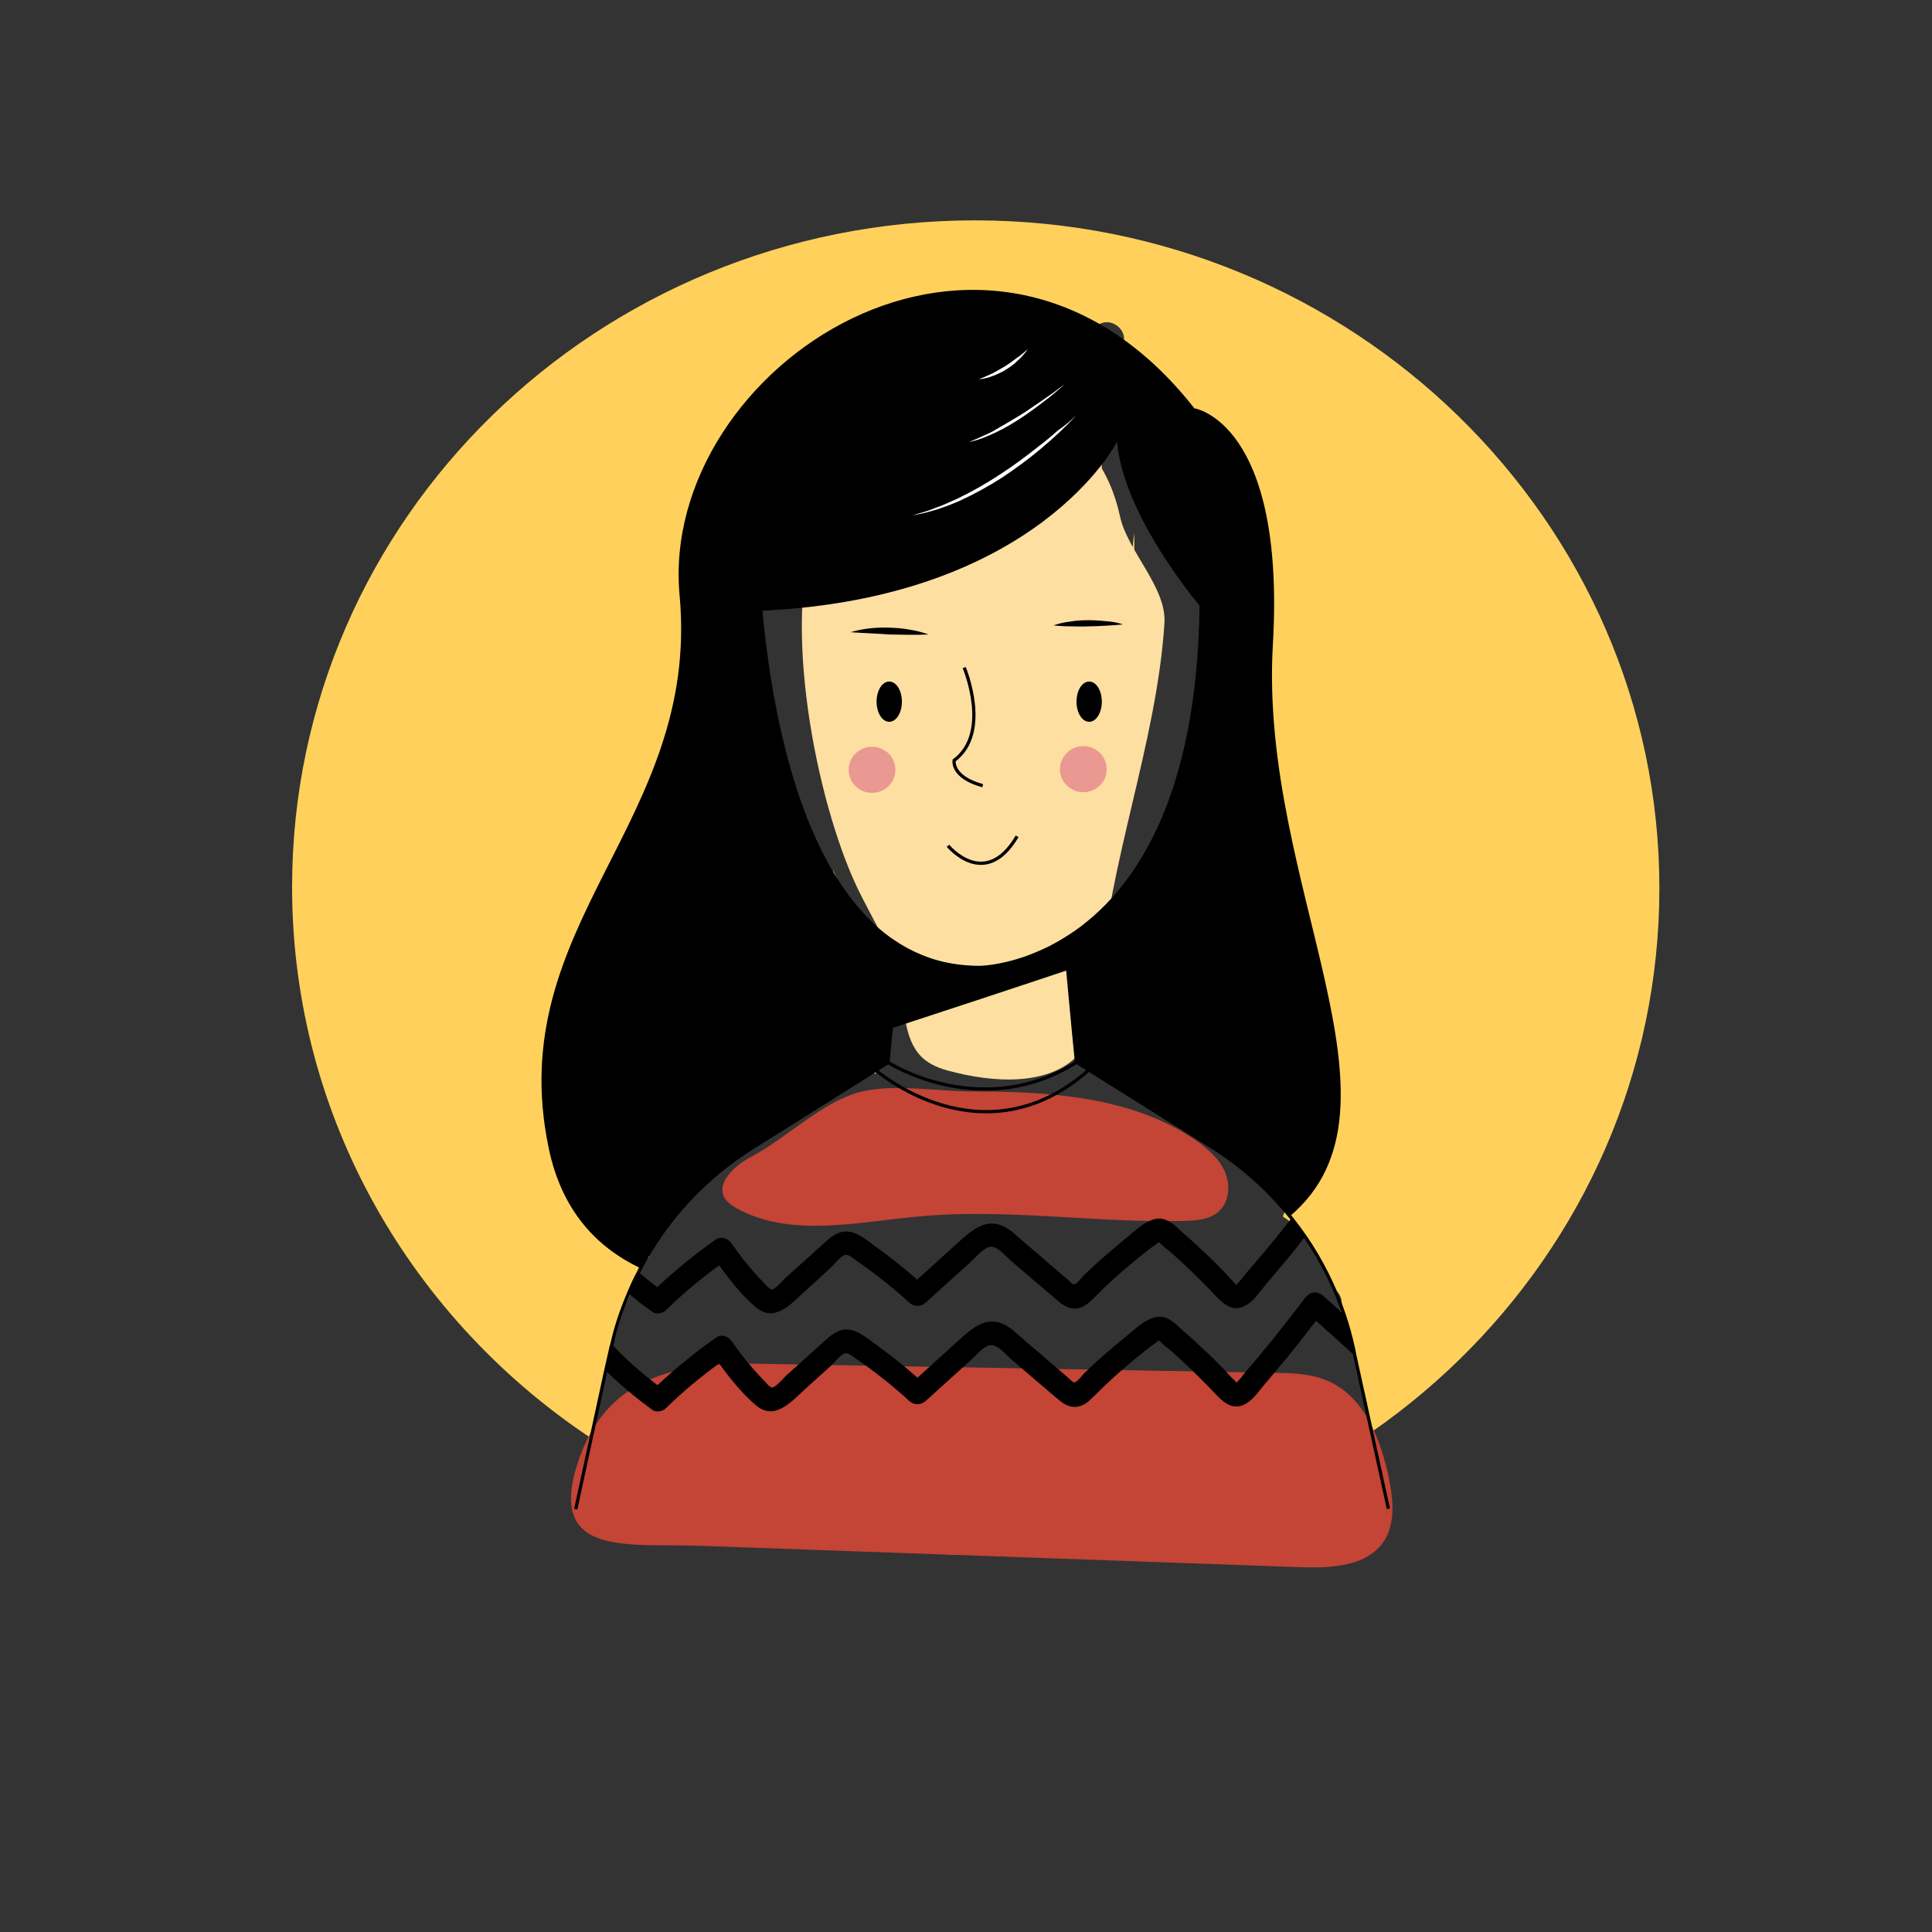 <?xml version="1.0" encoding="utf-8"?>
<!-- Generator: Adobe Illustrator 25.4.1, SVG Export Plug-In . SVG Version: 6.00 Build 0)  -->
<svg version="1.1" id="Layer_1" xmlns="http://www.w3.org/2000/svg" xmlns:xlink="http://www.w3.org/1999/xlink" x="0px" y="0px"
	 viewBox="0 0 595.3 595.3" style="enable-background:new 0 0 595.3 595.3;" xml:space="preserve">
<rect x="0" y="0" width="595.3" height="595.3" fill="#333333" stroke="none"/>
<style type="text/css">
	.st0{fill:#FFD15C;}
	.st1{fill:#FDDFA1;}
	.st2{fill:#C44436;}
	.st3{fill:none;stroke:#000000;stroke-miterlimit:10;}
	.st4{fill:#FFFFFF;}
	.st5{fill:#EA9892;stroke:#EA9892;stroke-miterlimit:10;}
	.st6{fill:#187077;}
</style>
<path class="st0" d="M300.4,67.9C184.2,67.9,90,159.8,90,273.3c0,71.2,37.2,134,93.6,170.8c-0.4-0.7-0.6-1.5-0.6-2.4
	c0.3-5.1,1.4-10,2.9-14.8c-0.2-0.8-0.3-1.7-0.1-2.7c0.9-3.8,2.1-7.5,3.4-11.2c1.4-4.9,2.7-9.6,5-14.2c0.4-0.8,1-1.3,1.7-1.7
	c0-0.2,0-0.3,0-0.5c0.3-3.3,1.4-6,3.5-8.6c0.2-0.3,0.5-0.5,0.7-0.8c-2.5-3.2,0.1-9.3,5-8c9.1-15.3,23.3-26.8,38.5-36.4
	c-1.7-3.1-0.3-7.8,4.1-7.4c2.6,0.2,5.1,0.3,7.7,0.4c3.1-1.8,6.2-3.5,9.3-5.1c1.6-0.9,3.5-0.7,5,0.2c0.1-0.1,0.2-0.3,0.3-0.4
	c-4.8-1.1-4.8-8.3-0.2-9.6c-2.7-2.5-1.5-8.6,3.4-8.9c7.7-0.6,15.2,3.1,19.1,9.9c0.7,1.2,0.8,2.4,0.6,3.5c3.1,0.7,6.3,1,9.6,0.5
	c11.2-1.7,21.4-7.6,31.9-11.6c5.3-2,7.9,5.2,4.4,8.5c0.4,0.4,0.7,0.8,1,1.4c0.3,0.8,0.6,1.5,0.8,2.2c2.7-2.2,7.3-2.1,8.3,2.1
	c0.1,0.5,0.2,1.1,0.3,1.6c2.8-3.2,9.6-2.6,9.1,2.8c-0.2,2.4-0.7,4.6-1.1,7c2.6-0.9,5.5,0.3,6.4,3.3c0.5,1.7,0.5,3.4,0.3,5.1
	c1.6-1.5,3.3-3.1,5-4.6c2.7-2.3,7.5-1.7,8.4,2.2c0.5,2.1,0.6,4.3,0.7,6.5c3.2-1.7,6.8,0.7,7.3,4.4c0.1,1.1,0.2,2.1,0.2,3.1
	c0.6-0.5,1.3-1,2-1.2c2.8-0.8,5.2,1,6.1,3.5c1.2,3.3,1.8,6.7,2.2,10.2c0.1,0.8-0.1,1.6-0.5,2.3c0.1,0.2,0.3,0.4,0.5,0.5
	c0.3,0.2,0.6,0.4,0.9,0.6c6.1,5.3,11.3,13.3,14,20.9c0,0.1,0.1,0.3,0.1,0.4c2.3,1.1,3.1,4,2.4,6.2c0.3,1.5-0.2,2.9-1.3,4
	c0.2,0.8,0.4,1.6,0.5,2.4c0.3,0.3,0.6,0.6,0.9,1c1.1,1.5,2,3.2,2.8,4.9c0.9,1.6,1.7,3.3,2,5.1c0.1,0.7,0.1,1.3,0,1.9
	c1,3,2.2,5.9,2.9,9c0.2,1,0.2,1.8-0.1,2.6c0.3,1,0.7,1.9,1.1,2.9c1,2.5-1.1,5.5-3.5,6.1c-2.8,0.8-5.1-1-6.1-3.5
	c-0.3-0.8-0.6-1.6-0.9-2.4c-1.6-0.3-3-1.4-3.7-3.3c-1.1-0.1-2.3-0.5-3.2-1.4c-0.3-0.3-0.6-0.6-0.9-1c0,1.2-0.5,2.3-1.3,3
	c1.7,3.4,3.1,7,4,10.7c1.3,5.1-4.6,8-8.4,4.9c-3.3-2.8-6.1-6-8.9-9.4c-1.3-0.2-2.5-0.9-3.3-2.3c-1.2-2-2.4-4.1-3.4-6.2
	c-1.1-1.4-2.2-2.8-3.4-4.1c-1.1,0.8-2.6,1.2-4,1c-0.8,0.6-1.9,1-3,1.1c-3.6,0.2-10.3-2.2-15.5-5.7c-1.2,0.2-2.5,0-3.5-0.6
	c-0.3,0.9-0.7,1.7-1,2.6c-1.7,4.4-7.3,4.2-9.2,1.2c-1.4-0.5-2.7-1.6-3.3-3.1c-1.4,3.1-3,6.2-4.8,9.1c-2.5,4-8.9,2.3-9.4-1.7
	c-12.8,5.8-28.3,5.2-43.6,3c-1.7,3.4-3.5,6.8-5.4,10.1c-3.2,5.8-11.1,0.7-8.6-5c1-2.3,2.1-4.6,3.2-6.8c-1-0.2-2-0.4-2.9-0.5
	c-1,1.5-2,2.9-3,4.4c-3.3,4.7-10.2,1.8-9.1-3.9c0.1-0.4,0.1-0.7,0.2-1.1c-1.3-0.9-2.6-1.5-3.9-2c-1.9,2.4-3.8,4.6-6,6.6
	c-2,1.8-4.6,1.8-6.4,0.5c-1,0.5-2.1,1.1-3.1,1.5c-2.1,0.8-4.6-0.6-5.6-2.3c-1.5-2.3-2.1-5-2.2-7.8c-4,3.4-8.5,6-13,7.4
	c-1.1,0.3-2.4,0.2-3.5-0.4c-2.1,2.2-4.2,4.4-6.3,6.5c-2.8,2.7-9.1,1-8.5-3.5c0.1-0.7,0.2-1.4,0.3-2.1c0,0-0.1-0.1-0.1-0.1
	c-1.6,4.6-4,8.9-8,10.4c-0.5,0.2-1,0.2-1.5,0.2c32.6,20.2,71.2,31.9,112.6,31.9c116.2,0,210.4-92,210.4-205.4S416.6,67.9,300.4,67.9
	z M281.3,296.9c-11.1,4.4-16.9-9.7-20-17.5c-1.5-3.6-2.7-7.5-4.5-11c-1.3,0.9-3.1,1.2-4.6,0.8c-1.9,1.9-5.2,2.4-7.2,0.2
	c-16.9-18.8-19.4-43.2-25.4-66.6c-1.6-6.2,8-8.9,9.6-2.7c4.8,18.4,6.8,38.4,17.1,54.6c-0.3-1.3-0.6-2.5-0.9-3.8
	c-1.4-2.1-2.7-4.3-3.8-6.7c-8.8-18.9-10.1-40.4-9.5-60.9c0.2-6.3,9.6-6.4,10-0.5c2.9-1,6.8,0.5,6.7,4.5c-0.4,20.2,1.9,40.3,6.1,60.1
	c9.9,14.7,25.8,25.1,30,43.3C285.5,293.6,283.9,295.9,281.3,296.9z M327.8,129.4c5.4-3.5,10.4,5.1,5,8.6c-4.8,3.2-10.2,4.9-15.5,7.2
	c-5,2.1-8.8,5.1-12.5,9c-7.1,7.4-12.7,16.1-20.6,22.6c-3.9,3.2-9.3,0.2-8.4-4.9c1.6-8.6,7-16.3,13-23.2c-4.2,1.1-6.8-4.1-5.1-7.5
	c7.8-16.3,16.5-35.1,32.7-44.8c4.4-2.7,9.2,2.6,6.8,6.8c-2.3,4.3-5.3,8.1-8,12.1c-1.7,2.5-4.5,2.7-6.6,1.7c-3.8,5-7,10.6-9.9,16.3
	c6.4-3.7,12.3-8.2,18-13.1c6.8-6.7,13.7-13.3,21-19.6c4.8-4.2,11.8,2.6,7.1,7.1c-6.4,6.1-12.8,12.4-19.6,18.3c-3,3-6,6-9,9
	C320.1,133.3,324.1,131.8,327.8,129.4z M380.3,186c-0.9,7.4-2.3,14.7-4,22c1.6,17.1-6.8,36.5-12.3,51.2c-1.4,3.7-5.1,4.2-7.5,2.7
	c-2.3,5.8-5.2,11.4-9.1,16.7c-2.3,3.2-8.2,3.4-9.1-1.2c-3-14.3,5.8-26.7,11.4-39.1c3.3-7.3,4.6-15.2,5.9-23.1
	c-0.4,0.3-0.8,0.5-1.2,0.8c-4.2,2.7-9.5-2.7-6.8-6.8c0.7-1.1,1.4-2.1,2.1-3.2c-2.1-0.1-4.2-1.6-4.7-3.7c-1.6-7.6,1.5-14.9,4.5-22.1
	c-0.1-5.2,0.1-10.5,0-15.9c-0.3,2-0.5,4.1-0.6,6.1c0,1.2-0.1,2.5-0.1,3.7c-0.3,6.4-10.1,6.5-10,0c0-1.4,0.1-2.8,0.2-4.1
	c0.5-11.4,0.5-22.8,0.5-34.1c0-5.3,6.8-6.2,9.2-2.8c2.1-0.6,4.5,0.1,5.5,2.2c3.8,8.5,4.8,17.4,5.1,26.5c0.2,0,0.5-0.1,0.7-0.1
	c11-0.5,13.3,9.6,12.7,20.7C375.6,180.1,380.8,181.4,380.3,186z"/>
<g>
	<path class="st1" d="M263.9,273c4.8,10.2,11.4,19.9,13.5,31c1.5,8,1.2,17.4,7.5,22.5c2.7,2.2,6.2,3.2,9.6,4
		c14.2,3.5,32.3,3.9,40.1-8.5c3.4-5.4,3.9-12.1,4.3-18.5c2.4-37.2,17.5-74.3,19.9-111.5c0.7-11-11.4-22.2-13.7-32.9
		c-1.5-7-4.3-13.7-8.7-19.3c-24.6-31.2-73-9.1-84.9,22.9C240.7,191.9,251.5,246.6,263.9,273z"/>
	<path class="st2" d="M231.7,356.3c-5.2,2.7-11.5,8.3-8.2,13.2c0.8,1.1,2,1.9,3.1,2.6c16.8,9.5,37.5,4.4,56.8,2.7
		c27.1-2.5,54.4,2.1,81.6,1.4c3.7-0.1,7.6-0.4,10.4-2.8c3.4-2.9,3.8-8.3,2-12.4s-5.4-7.1-9-9.7c-19.8-13.5-45.2-15-69.1-15
		c-10.4,0-25-2.6-35.1,0.4C252.8,340,242.3,350.7,231.7,356.3z"/>
	<path class="st2" d="M233.5,420.2c53,0.9,106.1,1.9,159.1,2.8c5.5,0.1,11.2,0.2,16.3,2.4c11.5,4.8,16.6,18.1,19.1,30.3
		c1.3,6.5,2,13.7-1.6,19.2c-5.2,7.8-16.2,8.3-25.6,8c-61.7-2.2-123.4-4.4-185.1-6.6c-21.9-0.8-47,3.7-37.8-25.2
		C186.4,424.3,208.1,419.8,233.5,420.2z"/>
	<g>
		<g>
			<path d="M262.1,194.8c2-0.6,4-1,6-1.2c2-0.2,4-0.3,6.1-0.2c2,0.1,4,0.2,6,0.6c2,0.3,4,0.8,5.9,1.5c-2,0.1-4,0.1-6,0.1l-6-0.1
				C270.1,195.2,266.2,195.1,262.1,194.8z"/>
		</g>
		<path d="M277.9,216.2c0,3.4-1.7,6.2-3.9,6.2s-3.9-2.8-3.9-6.2c0-3.4,1.7-6.2,3.9-6.2S277.9,212.8,277.9,216.2z"/>
		<g>
			<path d="M346,192.4c-1.8,0.2-3.6,0.3-5.4,0.4s-3.5,0.2-5.3,0.2c-1.8,0.1-3.5,0-5.3,0c-1.8,0-3.6-0.1-5.4-0.3
				c1.7-0.6,3.5-1,5.3-1.2c1.8-0.3,3.6-0.4,5.4-0.4c1.8,0,3.6,0.1,5.4,0.3C342.5,191.5,344.3,191.8,346,192.4z"/>
		</g>
		<path d="M331.7,216.2c0,3.4,1.7,6.2,3.9,6.2s3.9-2.8,3.9-6.2c0-3.4-1.7-6.2-3.9-6.2S331.7,212.8,331.7,216.2z"/>
		<path class="st3" d="M297.1,205.7c0.2,0.5,8.3,20.1-3.1,28.6c0,0-1,5.1,8.8,7.8"/>
		<path class="st3" d="M292.1,260.6c0,0,11.4,13.9,21.3-2.9"/>
		<path class="st3" d="M177.4,465l9.3-42.9l1.4-6.2c0.1-0.6,0.3-1.3,0.5-1.9c1.2-5.4,3-10.6,5.1-15.5c0.9-2.2,1.9-4.4,3.1-6.6
			c0.2-0.4,0.3-0.7,0.5-1c8-15.2,19.9-28.1,34.8-37.4l35.2-22.1l6.3-4l1-10.5l2.4-25.6"/>
		<path class="st3" d="M328.1,289.4l0.9,9.5l1.7,18.2l1,10.2l41.5,26c9.3,5.8,17.4,13.1,24.2,21.4c0.2,0.2,0.3,0.4,0.5,0.6
			c1.5,1.9,2.9,3.8,4.3,5.8c5,7.3,9,15.3,11.9,23.8l0,0c1.2,3.5,2.2,7.2,3,10.9l0.3,1.6l10.4,47.5"/>
		<path class="st3" d="M370,175.4c0.1,4,0.1,7.9,0.1,11.7c0,0.1,0,0.1,0,0.2c0,0,0,0.1,0,0.1c-0.7,47.4-13.3,74.5-27.5,90
			c-4.8,5.2-9.7,9.1-14.5,12c-1.6,1-3.1,1.8-4.6,2.6c-2.5,1.2-4.8,2.2-7,3c-8.6,3.1-14.8,3.1-14.8,3.1c-2.4,0-4.8-0.2-7-0.5
			c-4.4-0.6-8.5-1.8-12.2-3.5c-1.9-0.8-3.7-1.8-5.5-2.9c-3.4-2.1-6.6-4.6-9.4-7.5c-19.2-19.1-27.4-53.2-31.1-78.1l0,0
			c-0.1-1-0.3-2-0.4-3c-0.8-5.5-1.3-10.4-1.7-14.6c0,0,0,0,0,0c-0.7-7.5-1-12.2-1.2-12.6"/>
		<path class="st3" d="M273.5,327.3c0,0,28.8,18.6,58.2,0"/>
		<path class="st3" d="M269.8,329.7c0,0,32.9,28.9,65.7,0"/>
		<path d="M329,298.9c-16.7,5.6-42.5,14.1-54.5,18l2.4-25.6c5.2,3.2,11.1,5.5,17.7,6.4c2.2,0.3,4.6,0.5,7,0.5c0,0,9.7,0,21.8-6.1
			c1.5-0.8,3.1-1.6,4.6-2.6L329,298.9z"/>
		<path d="M397.4,374.8c-6.8-8.4-14.9-15.6-24.2-21.4l-41.5-26l-1-10.2l-1.7-18.2l-0.9-9.5c4.7-2.9,9.7-6.8,14.5-12
			c14.2-15.5,26.8-42.6,27.5-90c0,0,0-0.1,0-0.1c0,0,0-0.1,0-0.2c0,0-24-28-25.9-51.1c0,0-24.3,48.3-109.9,52.1h0l0,0
			c0.4,4.1,0.9,9.1,1.7,14.6c0.1,1,0.3,2,0.4,3l0,0c3.6,24.9,11.9,59.1,31.1,78.1c2.9,2.9,6,5.4,9.4,7.5l-2.4,25.6l-1,10.5l-6.3,4
			L232,353.3c-14.8,9.3-26.8,22.2-34.8,37.4c-13.4-6.4-24.1-17.7-28.1-36.8c-14.6-69.3,46.8-100.3,40.3-170.5S304.9,45.3,368,125.8
			c0,0,28.2,4.2,24.2,72.9C387.9,272.8,437.4,341,397.4,374.8z"/>
		<path d="M397.9,375.4c-2.1,2.7-4.2,5.4-6.4,8c-1.7,2.1-3.5,4.2-5.2,6.2c-0.8,1-1.7,1.9-2.5,2.9c-0.7,0.8-2,2.8-3,3.4
			c-0.1-0.1-0.1-0.2-0.2-0.3c-0.3-0.4-0.7-0.8-1.1-1.2c-0.8-0.9-1.7-1.8-2.5-2.7c-1.9-2-3.9-4-6-5.9c-1.9-1.8-3.8-3.6-5.8-5.3
			c-1.8-1.6-3.7-3.7-5.9-4.6c-4.6-2-9.5,3.4-12.8,6c-4.3,3.5-8.5,7.2-12.5,11c-0.8,0.8-1.7,2.2-2.7,2.7c-0.2,0.1-0.3,0.2-0.4,0.2
			c0,0-0.1-0.1-0.2-0.1c-0.4-0.1-1.5-1.3-1.8-1.5c-2.3-2-4.7-4-7-6c-2-1.8-4.1-3.5-6.2-5.3c-2-1.7-4-3.8-6.4-5
			c-5.5-2.7-9.9,1.2-13.8,4.7c-4.3,3.9-8.6,7.8-12.9,11.7c-4.1-3.6-8.3-7-12.8-10.2c-2.5-1.8-5.3-4.3-8.4-4.6
			c-2.9-0.3-5,1.3-7.1,3.2c-2.7,2.4-5.4,4.9-8.1,7.3c-1.3,1.2-2.6,2.3-3.9,3.5c-1,0.9-2.8,3.2-4.1,3.7c-0.4,0.1-0.4,0.3-0.4,0.3
			c0-0.1-0.2-0.2-0.7-0.5c-0.5-0.3-1.1-1.1-1.5-1.5c-1.2-1.2-2.5-2.5-3.6-3.9c-2.4-2.7-4.6-5.6-6.6-8.5c-1-1.4-3.1-2.4-4.8-1.2
			c-6.4,4.5-12.4,9.4-18.1,14.7c-2-1.5-4-3.1-5.9-4.8c-1.1,2.1-2.1,4.3-3.1,6.6c2.4,2,4.9,4,7.5,5.8c1.2,0.9,3.2,0.5,4.2-0.5
			c5.1-5,10.6-9.6,16.4-13.8c3.3,4.6,7,9.2,11.2,12.8c5.9,5.1,11-1,15.4-5c2.7-2.4,5.4-4.9,8.1-7.4c0.9-0.9,2.8-3.3,4-3.6
			c1.1-0.3,2.4,0.9,3.4,1.6c5.8,4,11.3,8.3,16.5,13.1c1.4,1.3,3.5,1.3,5,0c4.5-4.1,9.1-8.2,13.6-12.3c1.7-1.5,3.4-3.7,5.5-4.7
			c2.5-1.2,5.2,2.3,7,3.9c4.6,3.9,9.1,7.8,13.7,11.7c1.8,1.5,3.6,3.2,6.1,3.2c2.6,0,4.3-1.6,6-3.3c3.9-4,8-7.7,12.3-11.2
			c2.1-1.7,4.2-3.5,6.5-5.1c0.4-0.2,0.8-0.6,1.2-0.9c0.1,0.1,0.2,0.2,0.4,0.4c0.9,1,2.1,1.8,3.2,2.7c4.2,3.7,8.2,7.6,12.1,11.6
			c3.1,3.2,6.4,7.7,11.3,4.7c2.3-1.4,4-4,5.7-6c2.1-2.5,4.2-5,6.3-7.5c2.1-2.5,4.1-5,6-7.6C400.8,379.2,399.4,377.3,397.9,375.4z
			 M380.9,396c0.1,0.1,0.3,0.3,0.3,0.3C381.2,396.3,381.1,396.2,380.9,396z"/>
		<path d="M417.1,415.9c-0.8-3.7-1.8-7.3-3-10.9l0,0c-2.2-2-4.4-3.9-6.5-5.8c-1.9-1.6-4.1-1.1-5.5,0.7c-3.4,4.6-6.9,9-10.5,13.5
			c-1.7,2.1-3.5,4.2-5.2,6.3c-0.8,1-1.7,1.9-2.5,2.9c-0.7,0.8-2,2.8-3,3.4c-0.1-0.1-0.1-0.2-0.2-0.3c-0.3-0.4-0.7-0.8-1.1-1.1
			c-0.8-0.9-1.7-1.8-2.5-2.7c-1.9-2-3.9-4-6-5.9c-1.9-1.8-3.8-3.6-5.8-5.3c-1.8-1.5-3.7-3.7-5.9-4.6c-4.6-1.9-9.5,3.4-12.8,6
			c-4.3,3.5-8.5,7.1-12.5,11c-0.8,0.8-1.7,2.2-2.7,2.7c-0.2,0.1-0.3,0.2-0.4,0.2c0,0-0.1-0.1-0.2-0.1c-0.4-0.1-1.5-1.3-1.8-1.5
			c-2.3-2-4.7-4-7-6c-2-1.8-4.1-3.5-6.2-5.3c-2-1.7-4-3.8-6.4-5c-5.5-2.7-9.9,1.2-13.8,4.7c-4.3,3.9-8.6,7.8-12.9,11.7
			c-4.1-3.6-8.3-7-12.8-10.2c-2.5-1.8-5.3-4.3-8.4-4.6c-2.9-0.3-5,1.3-7.1,3.2c-2.7,2.4-5.4,4.9-8.1,7.3c-1.3,1.2-2.6,2.3-3.9,3.5
			c-1,0.9-2.8,3.2-4.1,3.7c-0.4,0.1-0.4,0.3-0.4,0.3c0-0.1-0.2-0.2-0.7-0.5c-0.5-0.3-1.1-1.1-1.5-1.5c-1.2-1.3-2.5-2.6-3.6-3.9
			c-2.4-2.7-4.6-5.6-6.6-8.5c-1-1.4-3.1-2.4-4.8-1.2c-6.4,4.5-12.4,9.4-18.1,14.7c-5-3.8-9.8-8-14.1-12.6c-0.2,0.6-0.3,1.3-0.5,1.9
			l-1.4,6.2c4.5,4.4,9.3,8.4,14.4,12.1c1.2,0.9,3.2,0.5,4.2-0.5c5.1-5,10.6-9.6,16.4-13.8c3.3,4.6,7,9.2,11.2,12.8
			c5.9,5.1,11-1,15.4-5c2.7-2.4,5.4-4.9,8.1-7.3c0.9-0.9,2.8-3.3,4-3.6c1.1-0.3,2.4,0.9,3.4,1.6c5.8,4,11.3,8.3,16.5,13.1
			c1.4,1.3,3.5,1.3,5,0c4.5-4.1,9.1-8.2,13.6-12.3c1.7-1.5,3.4-3.7,5.5-4.7c2.5-1.2,5.2,2.3,7,3.9c4.6,3.9,9.1,7.8,13.7,11.7
			c1.8,1.5,3.6,3.2,6.1,3.2c2.6,0,4.3-1.6,6-3.3c3.9-3.9,8-7.7,12.3-11.2c2.1-1.7,4.2-3.5,6.5-5.1c0.4-0.3,0.8-0.6,1.2-0.9l0.4,0.4
			c0.9,1,2.1,1.8,3.2,2.7c4.2,3.7,8.2,7.6,12.1,11.6c3.1,3.2,6.4,7.7,11.3,4.7c2.3-1.4,4-4,5.7-6c2.1-2.5,4.2-5,6.3-7.5
			c3.2-3.9,6.3-7.9,9.4-11.9c4,3.5,8,7.1,11.9,10.7L417.1,415.9z M380.9,425.9C381.2,426.1,381.5,426.7,380.9,425.9L380.9,425.9z"/>
	</g>
	<g>
		<g>
			<path class="st4" d="M331.7,127.9c-3.4,3.7-7.1,7.1-10.9,10.3c-3.8,3.2-7.9,6.2-12.1,9c-4.2,2.7-8.6,5.1-13.2,7.2
				c-4.6,2-9.4,3.6-14.4,4.4c2.4-0.7,4.8-1.3,7.1-2.3c2.4-0.8,4.6-1.9,6.9-2.9c4.5-2.2,8.8-4.6,13-7.4c4.2-2.7,8.2-5.7,12.1-8.8
				c2-1.5,3.9-3.1,5.8-4.8C328,131.3,329.9,129.6,331.7,127.9z"/>
		</g>
		<g>
			<path class="st4" d="M328.1,118.3c-2.1,2-4.4,3.9-6.7,5.6c-2.3,1.8-4.7,3.5-7.1,5.1c-2.5,1.6-5,3.1-7.6,4.3
				c-2.6,1.2-5.4,2.4-8.2,2.9c0.7-0.3,1.4-0.5,2-0.8c0.7-0.3,1.3-0.6,2-0.9c0.7-0.3,1.3-0.6,2-0.9c0.6-0.3,1.3-0.6,1.9-1
				c2.5-1.4,5-2.9,7.5-4.4c2.5-1.5,4.8-3.2,7.2-4.8c1.2-0.8,2.4-1.7,3.6-2.5L328.1,118.3z"/>
		</g>
		<g>
			<path class="st4" d="M316.7,107.5c-0.8,1.3-1.8,2.4-3,3.5c-1.1,1.1-2.3,2-3.6,2.8c-0.6,0.4-1.3,0.8-2,1.1
				c-0.7,0.3-1.4,0.7-2.1,0.9c-1.4,0.6-2.9,0.9-4.4,1.1c1.4-0.6,2.8-1.2,4.1-1.8c1.3-0.7,2.6-1.4,3.9-2.2c1.3-0.8,2.5-1.7,3.7-2.6
				C314.5,109.5,315.6,108.6,316.7,107.5z"/>
		</g>
	</g>
	<ellipse class="st5" cx="268.7" cy="237.2" rx="6.7" ry="6.6"/>
	<ellipse class="st5" cx="333.8" cy="237" rx="6.7" ry="6.6"/>
</g>
<path class="st6" d="M177.3,363.9"/>
</svg>
